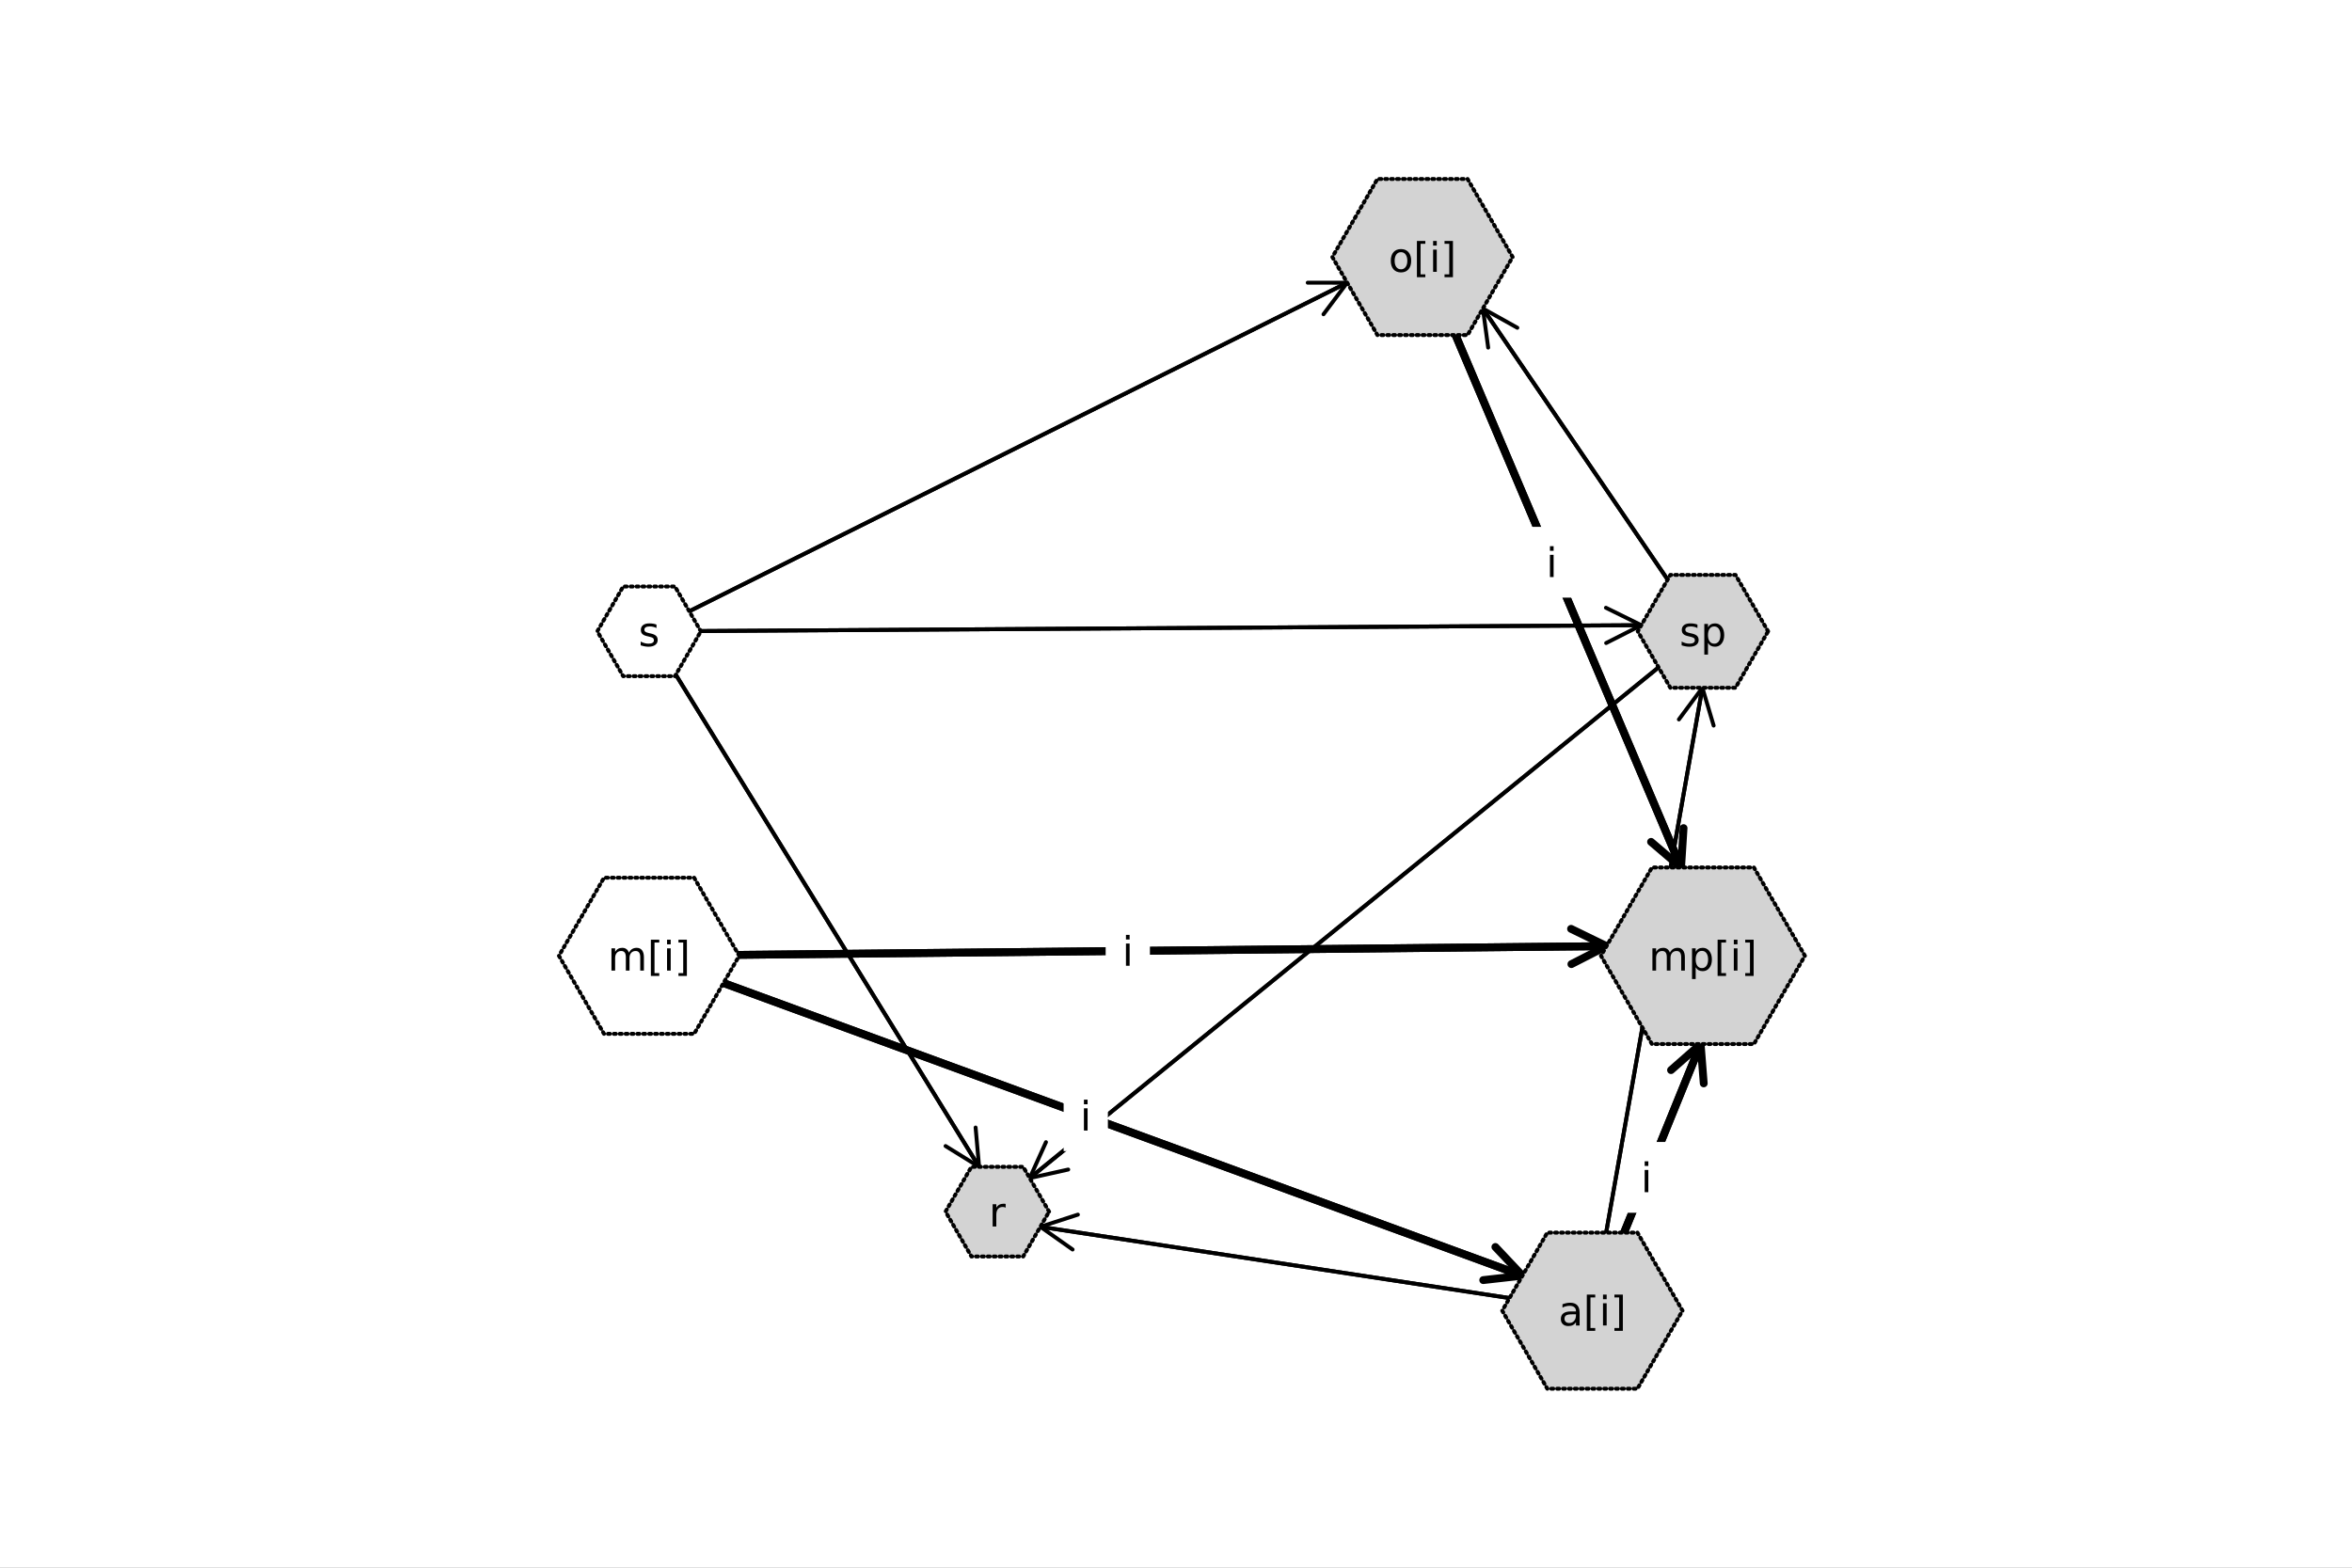 <?xml version="1.0" encoding="utf-8"?>
<svg xmlns="http://www.w3.org/2000/svg" xmlns:xlink="http://www.w3.org/1999/xlink" width="600" height="400" viewBox="0 0 2400 1600">
<rect x="0" y="0" width="2400" height="1600" fill="#808080" stroke="none"/>
<defs>
  <clipPath id="clip230">
    <rect x="0" y="0" width="2400" height="1600"/>
  </clipPath>
</defs>
<path clip-path="url(#clip230)" d="M0 1600 L2400 1600 L2400 0 L0 0  Z" fill="#ffffff" fill-rule="evenodd" fill-opacity="1"/>
<defs>
  <clipPath id="clip231">
    <rect x="480" y="0" width="1681" height="1600"/>
  </clipPath>
</defs>
<path clip-path="url(#clip230)" d="M447.244 1552.76 L1952.76 1552.76 L1952.76 47.244 L447.244 47.244  Z" fill="#ffffff" fill-rule="evenodd" fill-opacity="1"/>
<defs>
  <clipPath id="clip232">
    <rect x="447" y="47" width="1507" height="1507"/>
  </clipPath>
</defs>
<polyline clip-path="url(#clip232)" style="stroke:#000000; stroke-linecap:round; stroke-linejoin:round; stroke-width:8; stroke-opacity:1; fill:none" points="1624.87,1337.68 1735.36,1065.58 "/>
<polyline clip-path="url(#clip232)" style="stroke:#000000; stroke-linecap:round; stroke-linejoin:round; stroke-width:8; stroke-opacity:1; fill:none" points="1705.14,1092.16 1735.36,1065.58 1738.5,1105.71 "/>
<polyline clip-path="url(#clip232)" style="stroke:#000000; stroke-linecap:round; stroke-linejoin:round; stroke-width:8; stroke-opacity:1; fill:none" points="1735.36,1065.58 1624.87,1337.68 "/>
<polyline clip-path="url(#clip232)" style="stroke:#000000; stroke-linecap:round; stroke-linejoin:round; stroke-width:4; stroke-opacity:1; fill:none" points="1624.87,1337.68 1061.58,1252.06 "/>
<polyline clip-path="url(#clip232)" style="stroke:#000000; stroke-linecap:round; stroke-linejoin:round; stroke-width:4; stroke-opacity:1; fill:none" points="1094.47,1275.26 1061.58,1252.06 1099.88,1239.67 "/>
<polyline clip-path="url(#clip232)" style="stroke:#000000; stroke-linecap:round; stroke-linejoin:round; stroke-width:4; stroke-opacity:1; fill:none" points="1061.58,1252.06 1624.87,1337.68 "/>
<polyline clip-path="url(#clip232)" style="stroke:#000000; stroke-linecap:round; stroke-linejoin:round; stroke-width:4; stroke-opacity:1; fill:none" points="1624.87,1337.68 1737.14,701.943 "/>
<polyline clip-path="url(#clip232)" style="stroke:#000000; stroke-linecap:round; stroke-linejoin:round; stroke-width:4; stroke-opacity:1; fill:none" points="1713.16,734.264 1737.14,701.943 1748.61,740.525 "/>
<polyline clip-path="url(#clip232)" style="stroke:#000000; stroke-linecap:round; stroke-linejoin:round; stroke-width:4; stroke-opacity:1; fill:none" points="1737.14,701.943 1624.87,1337.68 "/>
<polyline clip-path="url(#clip232)" style="stroke:#000000; stroke-linecap:round; stroke-linejoin:round; stroke-width:8; stroke-opacity:1; fill:none" points="1451.52,262.317 1715.39,885.353 "/>
<polyline clip-path="url(#clip232)" style="stroke:#000000; stroke-linecap:round; stroke-linejoin:round; stroke-width:8; stroke-opacity:1; fill:none" points="1717.92,845.184 1715.39,885.353 1684.77,859.223 "/>
<polyline clip-path="url(#clip232)" style="stroke:#000000; stroke-linecap:round; stroke-linejoin:round; stroke-width:8; stroke-opacity:1; fill:none" points="1715.39,885.353 1451.52,262.317 "/>
<polyline clip-path="url(#clip232)" style="stroke:#000000; stroke-linecap:round; stroke-linejoin:round; stroke-width:4; stroke-opacity:1; fill:none" points="1737.68,644.351 1513.15,314.894 "/>
<polyline clip-path="url(#clip232)" style="stroke:#000000; stroke-linecap:round; stroke-linejoin:round; stroke-width:4; stroke-opacity:1; fill:none" points="1518.55,354.779 1513.15,314.894 1548.3,334.505 "/>
<polyline clip-path="url(#clip232)" style="stroke:#000000; stroke-linecap:round; stroke-linejoin:round; stroke-width:4; stroke-opacity:1; fill:none" points="1513.15,314.894 1737.68,644.351 "/>
<polyline clip-path="url(#clip232)" style="stroke:#000000; stroke-linecap:round; stroke-linejoin:round; stroke-width:4; stroke-opacity:1; fill:none" points="1737.68,644.351 1050.72,1202.38 "/>
<polyline clip-path="url(#clip232)" style="stroke:#000000; stroke-linecap:round; stroke-linejoin:round; stroke-width:4; stroke-opacity:1; fill:none" points="1090.01,1193.65 1050.72,1202.38 1067.31,1165.71 "/>
<polyline clip-path="url(#clip232)" style="stroke:#000000; stroke-linecap:round; stroke-linejoin:round; stroke-width:4; stroke-opacity:1; fill:none" points="1050.72,1202.38 1737.68,644.351 "/>
<polyline clip-path="url(#clip232)" style="stroke:#000000; stroke-linecap:round; stroke-linejoin:round; stroke-width:8; stroke-opacity:1; fill:none" points="662.317,975.468 1553.51,1301.96 "/>
<polyline clip-path="url(#clip232)" style="stroke:#000000; stroke-linecap:round; stroke-linejoin:round; stroke-width:8; stroke-opacity:1; fill:none" points="1525.9,1272.68 1553.51,1301.96 1513.51,1306.48 "/>
<polyline clip-path="url(#clip232)" style="stroke:#000000; stroke-linecap:round; stroke-linejoin:round; stroke-width:8; stroke-opacity:1; fill:none" points="1553.51,1301.96 662.317,975.468 "/>
<polyline clip-path="url(#clip232)" style="stroke:#000000; stroke-linecap:round; stroke-linejoin:round; stroke-width:8; stroke-opacity:1; fill:none" points="662.317,975.468 1639.31,965.63 "/>
<polyline clip-path="url(#clip232)" style="stroke:#000000; stroke-linecap:round; stroke-linejoin:round; stroke-width:8; stroke-opacity:1; fill:none" points="1603.13,947.993 1639.31,965.63 1603.49,983.992 "/>
<polyline clip-path="url(#clip232)" style="stroke:#000000; stroke-linecap:round; stroke-linejoin:round; stroke-width:8; stroke-opacity:1; fill:none" points="1639.31,965.63 662.317,975.468 "/>
<polyline clip-path="url(#clip232)" style="stroke:#000000; stroke-linecap:round; stroke-linejoin:round; stroke-width:4; stroke-opacity:1; fill:none" points="662.317,644.351 1374.67,288.535 "/>
<polyline clip-path="url(#clip232)" style="stroke:#000000; stroke-linecap:round; stroke-linejoin:round; stroke-width:4; stroke-opacity:1; fill:none" points="1334.43,288.519 1374.67,288.535 1350.51,320.725 "/>
<polyline clip-path="url(#clip232)" style="stroke:#000000; stroke-linecap:round; stroke-linejoin:round; stroke-width:4; stroke-opacity:1; fill:none" points="1374.67,288.535 662.317,644.351 "/>
<polyline clip-path="url(#clip232)" style="stroke:#000000; stroke-linecap:round; stroke-linejoin:round; stroke-width:4; stroke-opacity:1; fill:none" points="662.317,644.351 999.074,1190.88 "/>
<polyline clip-path="url(#clip232)" style="stroke:#000000; stroke-linecap:round; stroke-linejoin:round; stroke-width:4; stroke-opacity:1; fill:none" points="995.513,1150.78 999.074,1190.88 964.864,1169.67 "/>
<polyline clip-path="url(#clip232)" style="stroke:#000000; stroke-linecap:round; stroke-linejoin:round; stroke-width:4; stroke-opacity:1; fill:none" points="999.074,1190.88 662.317,644.351 "/>
<polyline clip-path="url(#clip232)" style="stroke:#000000; stroke-linecap:round; stroke-linejoin:round; stroke-width:4; stroke-opacity:1; fill:none" points="662.317,644.351 1674.81,638.064 "/>
<polyline clip-path="url(#clip232)" style="stroke:#000000; stroke-linecap:round; stroke-linejoin:round; stroke-width:4; stroke-opacity:1; fill:none" points="1638.7,620.288 1674.81,638.064 1638.92,656.287 "/>
<polyline clip-path="url(#clip232)" style="stroke:#000000; stroke-linecap:round; stroke-linejoin:round; stroke-width:4; stroke-opacity:1; fill:none" points="1674.81,638.064 662.317,644.351 "/>
<path clip-path="url(#clip232)" d="M1657.53 1237.76 L1702.7 1237.76 L1702.7 1165.5 L1657.53 1165.5 L1657.53 1237.76 L1657.53 1237.76  Z" fill="#ffffff" fill-rule="evenodd" fill-opacity="1"/>
<polyline clip-path="url(#clip232)" style="stroke:#000000; stroke-linecap:round; stroke-linejoin:round; stroke-width:0; stroke-opacity:0; fill:none" points="1657.53,1237.76 1702.7,1237.76 1702.7,1165.5 1657.53,1165.5 1657.53,1237.76 "/>
<path clip-path="url(#clip232)" d="M1343.23 1331 L1343.23 1331 L1343.23 1258.74 L1343.23 1258.74 L1343.23 1331 L1343.23 1331  Z" fill="#ffffff" fill-rule="evenodd" fill-opacity="1"/>
<polyline clip-path="url(#clip232)" style="stroke:#000000; stroke-linecap:round; stroke-linejoin:round; stroke-width:0; stroke-opacity:0; fill:none" points="1343.23,1331 1343.23,1331 1343.23,1258.74 1343.23,1331 "/>
<path clip-path="url(#clip232)" d="M1681 1055.95 L1681 1055.95 L1681 983.681 L1681 983.681 L1681 1055.95 L1681 1055.95  Z" fill="#ffffff" fill-rule="evenodd" fill-opacity="1"/>
<polyline clip-path="url(#clip232)" style="stroke:#000000; stroke-linecap:round; stroke-linejoin:round; stroke-width:0; stroke-opacity:0; fill:none" points="1681,1055.95 1681,1055.95 1681,983.681 1681,1055.95 "/>
<path clip-path="url(#clip232)" d="M1560.87 609.967 L1606.04 609.967 L1606.04 537.703 L1560.87 537.703 L1560.87 609.967 L1560.87 609.967  Z" fill="#ffffff" fill-rule="evenodd" fill-opacity="1"/>
<polyline clip-path="url(#clip232)" style="stroke:#000000; stroke-linecap:round; stroke-linejoin:round; stroke-width:0; stroke-opacity:0; fill:none" points="1560.87,609.967 1606.04,609.967 1606.04,537.703 1560.87,537.703 1560.87,609.967 "/>
<path clip-path="url(#clip232)" d="M1625.42 515.755 L1625.42 515.755 L1625.42 443.49 L1625.42 443.49 L1625.42 515.755 L1625.42 515.755  Z" fill="#ffffff" fill-rule="evenodd" fill-opacity="1"/>
<polyline clip-path="url(#clip232)" style="stroke:#000000; stroke-linecap:round; stroke-linejoin:round; stroke-width:0; stroke-opacity:0; fill:none" points="1625.42,515.755 1625.42,515.755 1625.42,443.49 1625.42,515.755 "/>
<path clip-path="url(#clip232)" d="M1394.2 959.495 L1394.2 959.495 L1394.2 887.231 L1394.2 887.231 L1394.2 959.495 L1394.2 959.495  Z" fill="#ffffff" fill-rule="evenodd" fill-opacity="1"/>
<polyline clip-path="url(#clip232)" style="stroke:#000000; stroke-linecap:round; stroke-linejoin:round; stroke-width:0; stroke-opacity:0; fill:none" points="1394.2,959.495 1394.2,959.495 1394.2,887.231 1394.2,959.495 "/>
<path clip-path="url(#clip232)" d="M1085.33 1174.85 L1130.5 1174.85 L1130.5 1102.58 L1085.33 1102.58 L1085.33 1174.85 L1085.33 1174.85  Z" fill="#ffffff" fill-rule="evenodd" fill-opacity="1"/>
<polyline clip-path="url(#clip232)" style="stroke:#000000; stroke-linecap:round; stroke-linejoin:round; stroke-width:0; stroke-opacity:0; fill:none" points="1085.33,1174.85 1130.5,1174.85 1130.5,1102.58 1085.33,1102.58 1085.33,1174.85 "/>
<path clip-path="url(#clip232)" d="M1128.23 1006.68 L1173.39 1006.68 L1173.39 934.416 L1128.23 934.416 L1128.23 1006.68 L1128.23 1006.68  Z" fill="#ffffff" fill-rule="evenodd" fill-opacity="1"/>
<polyline clip-path="url(#clip232)" style="stroke:#000000; stroke-linecap:round; stroke-linejoin:round; stroke-width:0; stroke-opacity:0; fill:none" points="1128.23,1006.68 1173.39,1006.68 1173.39,934.416 1128.23,934.416 1128.23,1006.68 "/>
<path clip-path="url(#clip232)" d="M1018.5 502.575 L1018.5 502.575 L1018.5 430.311 L1018.5 430.311 L1018.5 502.575 L1018.5 502.575  Z" fill="#ffffff" fill-rule="evenodd" fill-opacity="1"/>
<polyline clip-path="url(#clip232)" style="stroke:#000000; stroke-linecap:round; stroke-linejoin:round; stroke-width:0; stroke-opacity:0; fill:none" points="1018.5,502.575 1018.5,502.575 1018.5,430.311 1018.5,502.575 "/>
<path clip-path="url(#clip232)" d="M830.695 953.746 L830.695 953.746 L830.695 881.481 L830.695 881.481 L830.695 953.746 L830.695 953.746  Z" fill="#ffffff" fill-rule="evenodd" fill-opacity="1"/>
<polyline clip-path="url(#clip232)" style="stroke:#000000; stroke-linecap:round; stroke-linejoin:round; stroke-width:0; stroke-opacity:0; fill:none" points="830.695,953.746 830.695,953.746 830.695,881.481 830.695,953.746 "/>
<path clip-path="url(#clip232)" d="M1168.56 677.34 L1168.56 677.34 L1168.56 605.075 L1168.56 605.075 L1168.56 677.34 L1168.56 677.34  Z" fill="#ffffff" fill-rule="evenodd" fill-opacity="1"/>
<polyline clip-path="url(#clip232)" style="stroke:#000000; stroke-linecap:round; stroke-linejoin:round; stroke-width:0; stroke-opacity:0; fill:none" points="1168.56,677.34 1168.56,677.34 1168.56,605.075 1168.56,677.34 "/>
<path clip-path="url(#clip232)" d="M1716.85 1337.68 L1670.86 1258.02 L1578.88 1258.02 L1532.89 1337.68 L1578.88 1417.34 L1670.86 1417.34 L1716.85 1337.68 L1716.85 1337.68  Z" fill="#d3d3d3" fill-rule="evenodd" fill-opacity="1"/>
<polyline clip-path="url(#clip232)" style="stroke:#000000; stroke-linecap:round; stroke-linejoin:round; stroke-width:4; stroke-opacity:1; fill:none" stroke-dasharray="2, 4" points="1716.85,1337.68 1670.86,1258.02 1578.88,1258.02 1532.89,1337.68 1578.88,1417.34 1670.86,1417.34 1716.85,1337.68 "/>
<path clip-path="url(#clip232)" d="M1841.74 975.468 L1789.71 885.353 L1685.66 885.353 L1633.63 975.468 L1685.66 1065.58 L1789.71 1065.58 L1841.74 975.468 L1841.74 975.468  Z" fill="#d3d3d3" fill-rule="evenodd" fill-opacity="1"/>
<polyline clip-path="url(#clip232)" style="stroke:#000000; stroke-linecap:round; stroke-linejoin:round; stroke-width:4; stroke-opacity:1; fill:none" stroke-dasharray="2, 4" points="1841.74,975.468 1789.71,885.353 1685.66,885.353 1633.63,975.468 1685.66,1065.58 1789.71,1065.58 1841.74,975.468 1841.74,975.468 "/>
<path clip-path="url(#clip232)" d="M1543.5 262.317 L1497.51 182.658 L1405.53 182.658 L1359.54 262.317 L1405.53 341.977 L1497.51 341.977 L1543.5 262.317 L1543.5 262.317  Z" fill="#d3d3d3" fill-rule="evenodd" fill-opacity="1"/>
<polyline clip-path="url(#clip232)" style="stroke:#000000; stroke-linecap:round; stroke-linejoin:round; stroke-width:4; stroke-opacity:1; fill:none" stroke-dasharray="2, 4" points="1543.5,262.317 1497.51,182.658 1405.53,182.658 1359.54,262.317 1405.53,341.977 1497.51,341.977 1543.5,262.317 "/>
<path clip-path="url(#clip232)" d="M1070.49 1236.63 L1044.08 1190.88 L991.249 1190.88 L964.833 1236.63 L991.249 1282.38 L1044.08 1282.38 L1070.49 1236.63 L1070.49 1236.63  Z" fill="#d3d3d3" fill-rule="evenodd" fill-opacity="1"/>
<polyline clip-path="url(#clip232)" style="stroke:#000000; stroke-linecap:round; stroke-linejoin:round; stroke-width:4; stroke-opacity:1; fill:none" stroke-dasharray="2, 4" points="1070.49,1236.63 1044.08,1190.88 991.249,1190.88 964.833,1236.63 991.249,1282.38 1044.08,1282.38 1070.49,1236.63 "/>
<path clip-path="url(#clip232)" d="M1804.18 644.351 L1770.93 586.759 L1704.43 586.759 L1671.18 644.351 L1704.43 701.943 L1770.93 701.943 L1804.18 644.351 L1804.18 644.351  Z" fill="#d3d3d3" fill-rule="evenodd" fill-opacity="1"/>
<polyline clip-path="url(#clip232)" style="stroke:#000000; stroke-linecap:round; stroke-linejoin:round; stroke-width:4; stroke-opacity:1; fill:none" stroke-dasharray="2, 4" points="1804.18,644.351 1770.93,586.759 1704.43,586.759 1671.18,644.351 1704.43,701.943 1770.93,701.943 1804.18,644.351 1804.18,644.351 "/>
<path clip-path="url(#clip232)" d="M754.3 975.468 L708.309 895.808 L616.326 895.808 L570.334 975.468 L616.326 1055.13 L708.309 1055.13 L754.3 975.468 L754.3 975.468  Z" fill="#ffffff" fill-rule="evenodd" fill-opacity="1"/>
<polyline clip-path="url(#clip232)" style="stroke:#000000; stroke-linecap:round; stroke-linejoin:round; stroke-width:4; stroke-opacity:1; fill:none" stroke-dasharray="2, 4" points="754.3,975.468 708.309,895.808 616.326,895.808 570.334,975.468 616.326,1055.13 708.309,1055.13 754.3,975.468 754.3,975.468 "/>
<path clip-path="url(#clip232)" d="M715.148 644.351 L688.732 598.599 L635.902 598.599 L609.487 644.351 L635.902 690.103 L688.732 690.103 L715.148 644.351 L715.148 644.351  Z" fill="#ffffff" fill-rule="evenodd" fill-opacity="1"/>
<polyline clip-path="url(#clip232)" style="stroke:#000000; stroke-linecap:round; stroke-linejoin:round; stroke-width:4; stroke-opacity:1; fill:none" stroke-dasharray="2, 4" points="715.148,644.351 688.732,598.599 635.902,598.599 609.487,644.351 635.902,690.103 688.732,690.103 715.148,644.351 "/>
<circle clip-path="url(#clip232)" style="fill:#d3d3d3; stroke:none; fill-opacity:0" cx="1624.87" cy="1337.68" r="2"/>
<circle clip-path="url(#clip232)" style="fill:#d3d3d3; stroke:none; fill-opacity:0" cx="1737.68" cy="975.468" r="2"/>
<circle clip-path="url(#clip232)" style="fill:#d3d3d3; stroke:none; fill-opacity:0" cx="1451.52" cy="262.317" r="2"/>
<circle clip-path="url(#clip232)" style="fill:#d3d3d3; stroke:none; fill-opacity:0" cx="1017.66" cy="1236.63" r="2"/>
<circle clip-path="url(#clip232)" style="fill:#d3d3d3; stroke:none; fill-opacity:0" cx="1737.68" cy="644.351" r="2"/>
<circle clip-path="url(#clip232)" style="fill:#d3d3d3; stroke:none; fill-opacity:0" cx="662.317" cy="975.468" r="2"/>
<circle clip-path="url(#clip232)" style="fill:#d3d3d3; stroke:none; fill-opacity:0" cx="662.317" cy="644.351" r="2"/>
<path clip-path="url(#clip230)" d="M1678.25 1194.07 L1681.98 1194.07 L1681.98 1216.75 L1678.25 1216.75 L1678.25 1194.07 M1678.25 1185.24 L1681.98 1185.24 L1681.98 1189.96 L1678.25 1189.96 L1678.25 1185.24 Z" fill="#000000" fill-rule="nonzero" fill-opacity="1" /><path clip-path="url(#clip230)" d="M1581.59 566.27 L1585.32 566.27 L1585.32 588.955 L1581.59 588.955 L1581.59 566.27 M1581.59 557.439 L1585.32 557.439 L1585.32 562.158 L1581.59 562.158 L1581.59 557.439 Z" fill="#000000" fill-rule="nonzero" fill-opacity="1" /><path clip-path="url(#clip230)" d="M1106.05 1131.15 L1109.78 1131.15 L1109.78 1153.84 L1106.05 1153.84 L1106.05 1131.15 M1106.05 1122.32 L1109.78 1122.32 L1109.78 1127.04 L1106.05 1127.04 L1106.05 1122.32 Z" fill="#000000" fill-rule="nonzero" fill-opacity="1" /><path clip-path="url(#clip230)" d="M1148.95 962.984 L1152.68 962.984 L1152.68 985.669 L1148.95 985.669 L1148.95 962.984 M1148.95 954.153 L1152.68 954.153 L1152.68 958.872 L1148.95 958.872 L1148.95 954.153 Z" fill="#000000" fill-rule="nonzero" fill-opacity="1" /><path clip-path="url(#clip230)" d="M1604.43 1341.4 Q1599.91 1341.4 1598.17 1342.43 Q1596.43 1343.47 1596.43 1345.96 Q1596.43 1347.94 1597.73 1349.12 Q1599.04 1350.27 1601.29 1350.27 Q1604.39 1350.27 1606.25 1348.08 Q1608.14 1345.88 1608.14 1342.23 L1608.14 1341.4 L1604.43 1341.4 M1611.86 1339.86 L1611.86 1352.8 L1608.14 1352.8 L1608.14 1349.36 Q1606.86 1351.43 1604.96 1352.42 Q1603.05 1353.39 1600.3 1353.39 Q1596.82 1353.39 1594.75 1351.45 Q1592.7 1349.48 1592.7 1346.2 Q1592.7 1342.37 1595.26 1340.43 Q1597.83 1338.48 1602.91 1338.48 L1608.14 1338.48 L1608.14 1338.12 Q1608.14 1335.55 1606.44 1334.15 Q1604.76 1332.73 1601.7 1332.73 Q1599.75 1332.73 1597.91 1333.2 Q1596.07 1333.66 1594.36 1334.59 L1594.36 1331.15 Q1596.41 1330.36 1598.33 1329.98 Q1600.26 1329.57 1602.08 1329.57 Q1607 1329.57 1609.43 1332.12 Q1611.86 1334.67 1611.86 1339.86 Z" fill="#000000" fill-rule="nonzero" fill-opacity="1" /><path clip-path="url(#clip230)" d="M1619.2 1321.29 L1627.78 1321.29 L1627.78 1324.18 L1622.92 1324.18 L1622.92 1355.38 L1627.78 1355.38 L1627.78 1358.27 L1619.2 1358.27 L1619.2 1321.29 Z" fill="#000000" fill-rule="nonzero" fill-opacity="1" /><path clip-path="url(#clip230)" d="M1635.72 1330.12 L1639.45 1330.12 L1639.45 1352.8 L1635.72 1352.8 L1635.72 1330.12 M1635.72 1321.29 L1639.45 1321.29 L1639.45 1326.01 L1635.72 1326.01 L1635.72 1321.29 Z" fill="#000000" fill-rule="nonzero" fill-opacity="1" /><path clip-path="url(#clip230)" d="M1655.96 1321.29 L1655.96 1358.27 L1647.37 1358.27 L1647.37 1355.38 L1652.21 1355.38 L1652.21 1324.18 L1647.37 1324.18 L1647.37 1321.29 L1655.96 1321.29 Z" fill="#000000" fill-rule="nonzero" fill-opacity="1" /><path clip-path="url(#clip230)" d="M1703.94 972.257 Q1705.34 969.746 1707.28 968.551 Q1709.23 967.356 1711.86 967.356 Q1715.4 967.356 1717.33 969.847 Q1719.25 972.318 1719.25 976.896 L1719.25 990.588 L1715.5 990.588 L1715.5 977.017 Q1715.5 973.756 1714.35 972.176 Q1713.2 970.596 1710.83 970.596 Q1707.93 970.596 1706.25 972.521 Q1704.57 974.445 1704.57 977.766 L1704.57 990.588 L1700.82 990.588 L1700.82 977.017 Q1700.82 973.736 1699.67 972.176 Q1698.51 970.596 1696.1 970.596 Q1693.24 970.596 1691.56 972.541 Q1689.88 974.465 1689.88 977.766 L1689.88 990.588 L1686.14 990.588 L1686.14 967.902 L1689.88 967.902 L1689.88 971.427 Q1691.16 969.341 1692.94 968.348 Q1694.72 967.356 1697.17 967.356 Q1699.64 967.356 1701.37 968.611 Q1703.11 969.867 1703.94 972.257 Z" fill="#000000" fill-rule="nonzero" fill-opacity="1" /><path clip-path="url(#clip230)" d="M1730.29 987.185 L1730.29 999.216 L1726.54 999.216 L1726.54 967.902 L1730.29 967.902 L1730.29 971.346 Q1731.46 969.32 1733.25 968.348 Q1735.05 967.356 1737.54 967.356 Q1741.67 967.356 1744.25 970.637 Q1746.84 973.918 1746.84 979.265 Q1746.84 984.612 1744.25 987.894 Q1741.67 991.175 1737.54 991.175 Q1735.05 991.175 1733.25 990.203 Q1731.46 989.21 1730.29 987.185 M1742.97 979.265 Q1742.97 975.154 1741.27 972.824 Q1739.59 970.475 1736.63 970.475 Q1733.67 970.475 1731.97 972.824 Q1730.29 975.154 1730.29 979.265 Q1730.29 983.377 1731.97 985.726 Q1733.67 988.056 1736.63 988.056 Q1739.59 988.056 1741.27 985.726 Q1742.97 983.377 1742.97 979.265 Z" fill="#000000" fill-rule="nonzero" fill-opacity="1" /><path clip-path="url(#clip230)" d="M1752.67 959.072 L1761.26 959.072 L1761.26 961.968 L1756.4 961.968 L1756.4 993.16 L1761.26 993.16 L1761.26 996.056 L1752.67 996.056 L1752.67 959.072 Z" fill="#000000" fill-rule="nonzero" fill-opacity="1" /><path clip-path="url(#clip230)" d="M1769.2 967.902 L1772.93 967.902 L1772.93 990.588 L1769.2 990.588 L1769.2 967.902 M1769.2 959.072 L1772.93 959.072 L1772.93 963.791 L1769.2 963.791 L1769.2 959.072 Z" fill="#000000" fill-rule="nonzero" fill-opacity="1" /><path clip-path="url(#clip230)" d="M1789.43 959.072 L1789.43 996.056 L1780.85 996.056 L1780.85 993.16 L1785.69 993.16 L1785.69 961.968 L1780.85 961.968 L1780.85 959.072 L1789.43 959.072 Z" fill="#000000" fill-rule="nonzero" fill-opacity="1" /><path clip-path="url(#clip230)" d="M1429.59 257.365 Q1426.59 257.365 1424.85 259.715 Q1423.1 262.044 1423.1 266.115 Q1423.1 270.186 1424.83 272.536 Q1426.57 274.865 1429.59 274.865 Q1432.56 274.865 1434.3 272.515 Q1436.05 270.166 1436.05 266.115 Q1436.05 262.084 1434.3 259.735 Q1432.56 257.365 1429.59 257.365 M1429.59 254.205 Q1434.45 254.205 1437.22 257.365 Q1440 260.525 1440 266.115 Q1440 271.685 1437.22 274.865 Q1434.45 278.025 1429.59 278.025 Q1424.7 278.025 1421.93 274.865 Q1419.17 271.685 1419.17 266.115 Q1419.17 260.525 1421.93 257.365 Q1424.7 254.205 1429.59 254.205 Z" fill="#000000" fill-rule="nonzero" fill-opacity="1" /><path clip-path="url(#clip230)" d="M1445.83 245.921 L1454.42 245.921 L1454.42 248.818 L1449.56 248.818 L1449.56 280.01 L1454.42 280.01 L1454.42 282.906 L1445.83 282.906 L1445.83 245.921 Z" fill="#000000" fill-rule="nonzero" fill-opacity="1" /><path clip-path="url(#clip230)" d="M1462.36 254.752 L1466.08 254.752 L1466.08 277.437 L1462.36 277.437 L1462.36 254.752 M1462.36 245.921 L1466.08 245.921 L1466.08 250.64 L1462.36 250.64 L1462.36 245.921 Z" fill="#000000" fill-rule="nonzero" fill-opacity="1" /><path clip-path="url(#clip230)" d="M1482.59 245.921 L1482.59 282.906 L1474 282.906 L1474 280.01 L1478.84 280.01 L1478.84 248.818 L1474 248.818 L1474 245.921 L1482.59 245.921 Z" fill="#000000" fill-rule="nonzero" fill-opacity="1" /><path clip-path="url(#clip230)" d="M1026.19 1232.55 Q1025.56 1232.18 1024.81 1232.02 Q1024.08 1231.84 1023.19 1231.84 Q1020.03 1231.84 1018.33 1233.9 Q1016.65 1235.95 1016.65 1239.8 L1016.65 1251.75 L1012.9 1251.75 L1012.9 1229.06 L1016.65 1229.06 L1016.65 1232.59 Q1017.83 1230.52 1019.71 1229.53 Q1021.59 1228.52 1024.29 1228.52 Q1024.67 1228.52 1025.14 1228.58 Q1025.6 1228.62 1026.17 1228.72 L1026.19 1232.55 Z" fill="#000000" fill-rule="nonzero" fill-opacity="1" /><path clip-path="url(#clip230)" d="M1732.08 637.454 L1732.08 640.979 Q1730.5 640.168 1728.8 639.763 Q1727.1 639.358 1725.28 639.358 Q1722.5 639.358 1721.1 640.209 Q1719.73 641.06 1719.73 642.761 Q1719.73 644.057 1720.72 644.807 Q1721.71 645.536 1724.71 646.204 L1725.99 646.488 Q1729.96 647.339 1731.62 648.898 Q1733.3 650.437 1733.3 653.212 Q1733.3 656.372 1730.79 658.215 Q1728.29 660.058 1723.92 660.058 Q1722.1 660.058 1720.11 659.694 Q1718.15 659.349 1715.96 658.641 L1715.96 654.792 Q1718.03 655.866 1720.03 656.413 Q1722.04 656.939 1724 656.939 Q1726.63 656.939 1728.05 656.048 Q1729.47 655.137 1729.47 653.496 Q1729.47 651.977 1728.44 651.167 Q1727.42 650.356 1723.96 649.607 L1722.66 649.303 Q1719.2 648.574 1717.66 647.075 Q1716.12 645.556 1716.12 642.923 Q1716.12 639.723 1718.39 637.981 Q1720.66 636.239 1724.83 636.239 Q1726.9 636.239 1728.72 636.543 Q1730.54 636.847 1732.08 637.454 Z" fill="#000000" fill-rule="nonzero" fill-opacity="1" /><path clip-path="url(#clip230)" d="M1742.84 656.068 L1742.84 668.099 L1739.09 668.099 L1739.09 636.786 L1742.84 636.786 L1742.84 640.229 Q1744.01 638.204 1745.79 637.232 Q1747.6 636.239 1750.09 636.239 Q1754.22 636.239 1756.79 639.52 Q1759.39 642.802 1759.39 648.149 Q1759.39 653.496 1756.79 656.777 Q1754.22 660.058 1750.09 660.058 Q1747.6 660.058 1745.79 659.086 Q1744.01 658.094 1742.84 656.068 M1755.52 648.149 Q1755.52 644.037 1753.82 641.708 Q1752.13 639.358 1749.18 639.358 Q1746.22 639.358 1744.52 641.708 Q1742.84 644.037 1742.84 648.149 Q1742.84 652.26 1744.52 654.61 Q1746.22 656.939 1749.18 656.939 Q1752.13 656.939 1753.82 654.61 Q1755.52 652.26 1755.52 648.149 Z" fill="#000000" fill-rule="nonzero" fill-opacity="1" /><path clip-path="url(#clip230)" d="M641.739 972.257 Q643.136 969.746 645.081 968.551 Q647.025 967.356 649.658 967.356 Q653.203 967.356 655.127 969.847 Q657.051 972.318 657.051 976.896 L657.051 990.588 L653.304 990.588 L653.304 977.017 Q653.304 973.756 652.149 972.176 Q650.995 970.596 648.625 970.596 Q645.729 970.596 644.048 972.521 Q642.367 974.445 642.367 977.766 L642.367 990.588 L638.619 990.588 L638.619 977.017 Q638.619 973.736 637.465 972.176 Q636.31 970.596 633.9 970.596 Q631.044 970.596 629.363 972.541 Q627.682 974.465 627.682 977.766 L627.682 990.588 L623.935 990.588 L623.935 967.902 L627.682 967.902 L627.682 971.427 Q628.958 969.341 630.74 968.348 Q632.523 967.356 634.974 967.356 Q637.445 967.356 639.166 968.611 Q640.908 969.867 641.739 972.257 Z" fill="#000000" fill-rule="nonzero" fill-opacity="1" /><path clip-path="url(#clip230)" d="M664.14 959.072 L672.728 959.072 L672.728 961.968 L667.867 961.968 L667.867 993.16 L672.728 993.16 L672.728 996.056 L664.14 996.056 L664.14 959.072 Z" fill="#000000" fill-rule="nonzero" fill-opacity="1" /><path clip-path="url(#clip230)" d="M680.668 967.902 L684.395 967.902 L684.395 990.588 L680.668 990.588 L680.668 967.902 M680.668 959.072 L684.395 959.072 L684.395 963.791 L680.668 963.791 L680.668 959.072 Z" fill="#000000" fill-rule="nonzero" fill-opacity="1" /><path clip-path="url(#clip230)" d="M700.902 959.072 L700.902 996.056 L692.314 996.056 L692.314 993.16 L697.155 993.16 L697.155 961.968 L692.314 961.968 L692.314 959.072 L700.902 959.072 Z" fill="#000000" fill-rule="nonzero" fill-opacity="1" /><path clip-path="url(#clip230)" d="M669.882 637.454 L669.882 640.979 Q668.302 640.168 666.601 639.763 Q664.9 639.358 663.077 639.358 Q660.302 639.358 658.904 640.209 Q657.527 641.06 657.527 642.761 Q657.527 644.057 658.519 644.807 Q659.512 645.536 662.51 646.204 L663.786 646.488 Q667.756 647.339 669.416 648.898 Q671.098 650.437 671.098 653.212 Q671.098 656.372 668.586 658.215 Q666.095 660.058 661.72 660.058 Q659.897 660.058 657.912 659.694 Q655.947 659.349 653.76 658.641 L653.76 654.792 Q655.826 655.866 657.831 656.413 Q659.836 656.939 661.801 656.939 Q664.434 656.939 665.852 656.048 Q667.269 655.137 667.269 653.496 Q667.269 651.977 666.236 651.167 Q665.224 650.356 661.76 649.607 L660.464 649.303 Q657 648.574 655.461 647.075 Q653.922 645.556 653.922 642.923 Q653.922 639.723 656.19 637.981 Q658.459 636.239 662.631 636.239 Q664.697 636.239 666.52 636.543 Q668.343 636.847 669.882 637.454 Z" fill="#000000" fill-rule="nonzero" fill-opacity="1" /></svg>

